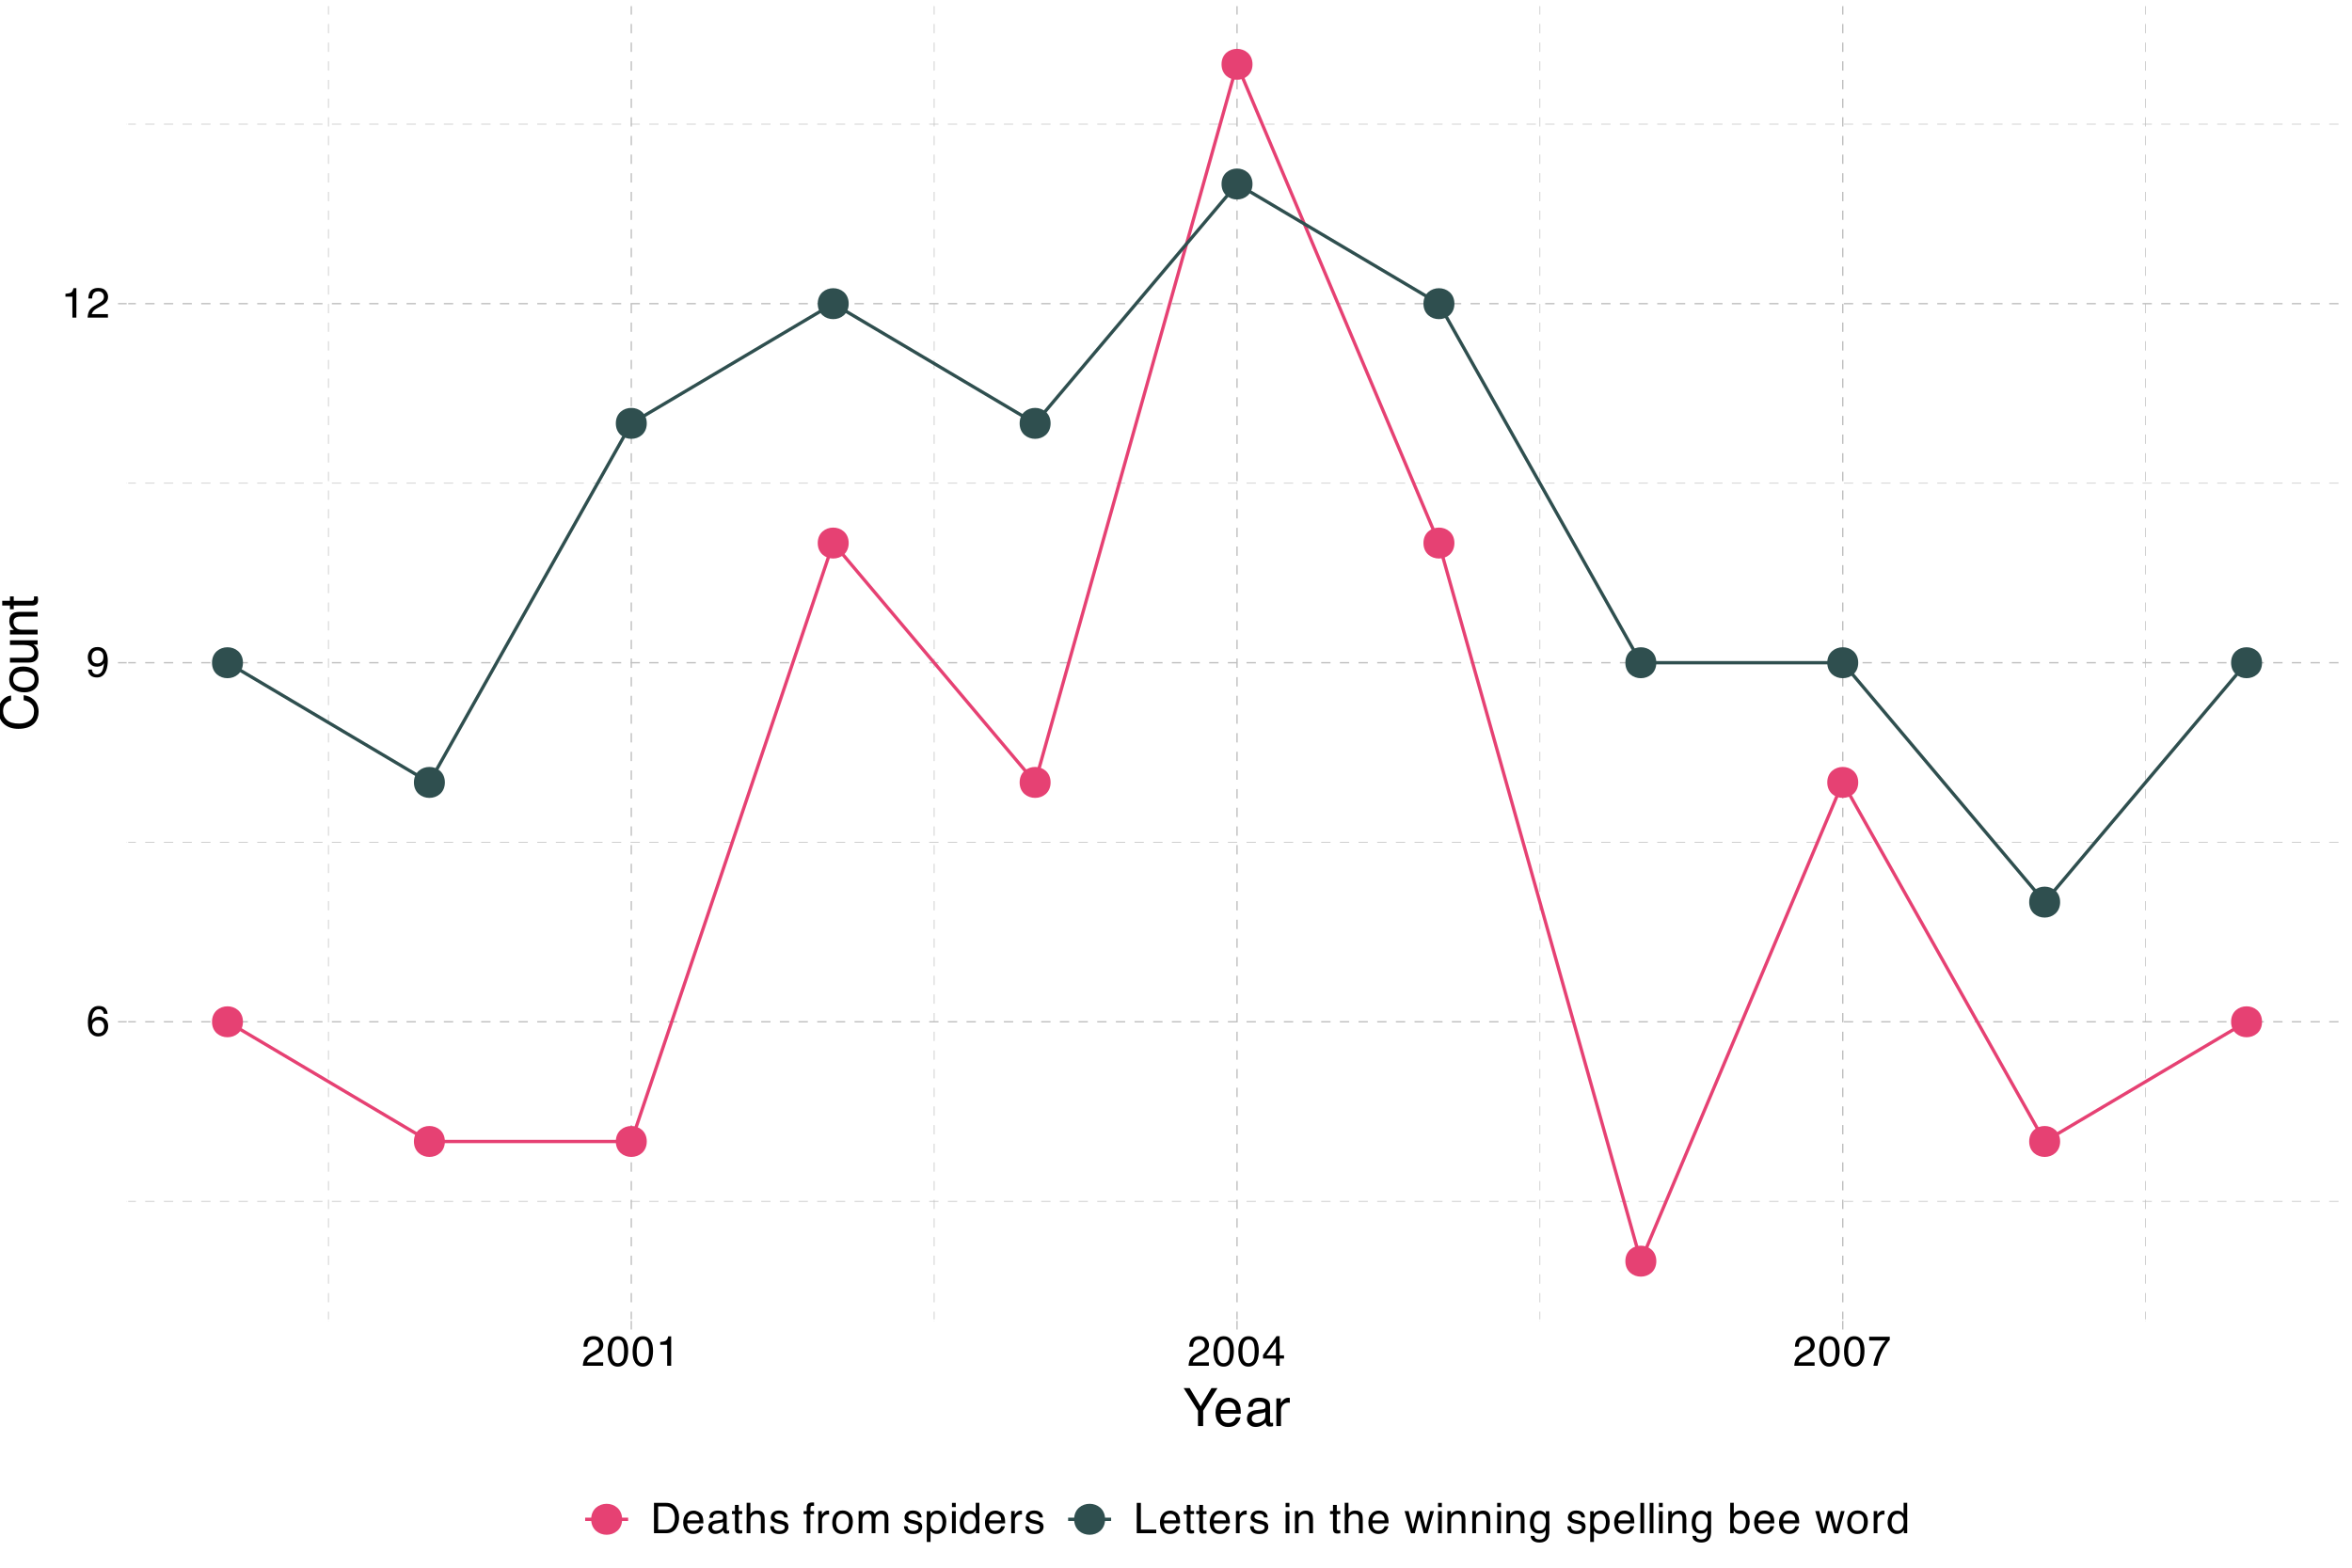 <?xml version="1.0" encoding="UTF-8"?>
<svg xmlns="http://www.w3.org/2000/svg" xmlns:xlink="http://www.w3.org/1999/xlink" width="756" height="504" viewBox="0 0 756 504">
<defs>
<g>
<g id="glyph-0-0">
<path d="M 0.438 0 L 0.438 -9.75 L 8.172 -9.75 L 8.172 0 Z M 6.953 -1.219 L 6.953 -8.531 L 1.656 -8.531 L 1.656 -1.219 Z M 6.953 -1.219 "/>
</g>
<g id="glyph-0-1">
<path d="M 3.969 -9.547 C 5.031 -9.547 5.77 -9.27 6.188 -8.719 C 6.613 -8.164 6.828 -7.598 6.828 -7.016 L 5.641 -7.016 C 5.566 -7.391 5.453 -7.688 5.297 -7.906 C 5.016 -8.301 4.582 -8.5 4 -8.5 C 3.332 -8.5 2.801 -8.188 2.406 -7.562 C 2.008 -6.945 1.789 -6.066 1.75 -4.922 C 2.02 -5.316 2.363 -5.617 2.781 -5.828 C 3.164 -6.004 3.594 -6.094 4.062 -6.094 C 4.852 -6.094 5.547 -5.836 6.141 -5.328 C 6.734 -4.816 7.031 -4.055 7.031 -3.047 C 7.031 -2.18 6.75 -1.414 6.188 -0.75 C 5.625 -0.082 4.82 0.25 3.781 0.25 C 2.895 0.25 2.129 -0.086 1.484 -0.766 C 0.836 -1.441 0.516 -2.578 0.516 -4.172 C 0.516 -5.359 0.656 -6.363 0.938 -7.188 C 1.488 -8.758 2.5 -9.547 3.969 -9.547 Z M 3.891 -0.812 C 4.516 -0.812 4.984 -1.02 5.297 -1.438 C 5.609 -1.863 5.766 -2.367 5.766 -2.953 C 5.766 -3.43 5.625 -3.891 5.344 -4.328 C 5.07 -4.773 4.566 -5 3.828 -5 C 3.316 -5 2.863 -4.828 2.469 -4.484 C 2.082 -4.141 1.891 -3.629 1.891 -2.953 C 1.891 -2.348 2.066 -1.836 2.422 -1.422 C 2.773 -1.016 3.266 -0.812 3.891 -0.812 Z M 3.891 -0.812 "/>
</g>
<g id="glyph-0-2">
<path d="M 1.812 -2.297 C 1.844 -1.641 2.094 -1.18 2.562 -0.922 C 2.812 -0.797 3.086 -0.734 3.391 -0.734 C 3.961 -0.734 4.445 -0.969 4.844 -1.438 C 5.25 -1.914 5.535 -2.883 5.703 -4.344 C 5.441 -3.914 5.113 -3.617 4.719 -3.453 C 4.332 -3.285 3.91 -3.203 3.453 -3.203 C 2.535 -3.203 1.812 -3.484 1.281 -4.047 C 0.75 -4.617 0.484 -5.359 0.484 -6.266 C 0.484 -7.117 0.742 -7.875 1.266 -8.531 C 1.797 -9.188 2.578 -9.516 3.609 -9.516 C 4.992 -9.516 5.945 -8.891 6.469 -7.641 C 6.758 -6.961 6.906 -6.109 6.906 -5.078 C 6.906 -3.91 6.734 -2.879 6.391 -1.984 C 5.805 -0.484 4.82 0.266 3.438 0.266 C 2.508 0.266 1.801 0.023 1.312 -0.453 C 0.832 -0.941 0.594 -1.555 0.594 -2.297 Z M 3.625 -4.25 C 4.094 -4.25 4.52 -4.406 4.906 -4.719 C 5.301 -5.031 5.5 -5.578 5.5 -6.359 C 5.5 -7.055 5.32 -7.578 4.969 -7.922 C 4.625 -8.266 4.176 -8.438 3.625 -8.438 C 3.039 -8.438 2.578 -8.238 2.234 -7.844 C 1.891 -7.445 1.719 -6.922 1.719 -6.266 C 1.719 -5.648 1.867 -5.16 2.172 -4.797 C 2.473 -4.43 2.957 -4.25 3.625 -4.25 Z M 3.625 -4.25 "/>
</g>
<g id="glyph-0-3">
<path d="M 1.297 -6.734 L 1.297 -7.641 C 2.16 -7.723 2.766 -7.863 3.109 -8.062 C 3.453 -8.258 3.707 -8.727 3.875 -9.469 L 4.812 -9.469 L 4.812 0 L 3.531 0 L 3.531 -6.734 Z M 1.297 -6.734 "/>
</g>
<g id="glyph-0-4">
<path d="M 0.422 0 C 0.461 -0.82 0.629 -1.535 0.922 -2.141 C 1.223 -2.742 1.801 -3.297 2.656 -3.797 L 3.922 -4.531 C 4.492 -4.863 4.895 -5.145 5.125 -5.375 C 5.488 -5.738 5.672 -6.16 5.672 -6.641 C 5.672 -7.191 5.504 -7.629 5.172 -7.953 C 4.836 -8.273 4.395 -8.438 3.844 -8.438 C 3.031 -8.438 2.469 -8.129 2.156 -7.516 C 1.977 -7.18 1.883 -6.723 1.875 -6.141 L 0.656 -6.141 C 0.664 -6.961 0.816 -7.633 1.109 -8.156 C 1.629 -9.07 2.547 -9.531 3.859 -9.531 C 4.941 -9.531 5.734 -9.234 6.234 -8.641 C 6.742 -8.055 7 -7.406 7 -6.688 C 7 -5.926 6.727 -5.273 6.188 -4.734 C 5.883 -4.422 5.332 -4.039 4.531 -3.594 L 3.625 -3.094 C 3.188 -2.852 2.844 -2.625 2.594 -2.406 C 2.156 -2.02 1.879 -1.594 1.766 -1.125 L 6.953 -1.125 L 6.953 0 Z M 0.422 0 "/>
</g>
<g id="glyph-0-5">
<path d="M 3.672 -9.5 C 4.898 -9.5 5.789 -8.992 6.344 -7.984 C 6.77 -7.203 6.984 -6.129 6.984 -4.766 C 6.984 -3.473 6.789 -2.406 6.406 -1.562 C 5.844 -0.344 4.93 0.266 3.672 0.266 C 2.523 0.266 1.676 -0.234 1.125 -1.234 C 0.656 -2.055 0.422 -3.164 0.422 -4.562 C 0.422 -5.633 0.562 -6.562 0.844 -7.344 C 1.363 -8.781 2.305 -9.5 3.672 -9.5 Z M 3.656 -0.828 C 4.281 -0.828 4.773 -1.098 5.141 -1.641 C 5.504 -2.191 5.688 -3.219 5.688 -4.719 C 5.688 -5.801 5.555 -6.691 5.297 -7.391 C 5.035 -8.086 4.52 -8.438 3.75 -8.438 C 3.039 -8.438 2.523 -8.102 2.203 -7.438 C 1.879 -6.77 1.719 -5.797 1.719 -4.516 C 1.719 -3.547 1.82 -2.766 2.031 -2.172 C 2.352 -1.273 2.895 -0.828 3.656 -0.828 Z M 3.656 -0.828 "/>
</g>
<g id="glyph-0-6">
<path d="M 4.5 -3.359 L 4.5 -7.672 L 1.453 -3.359 Z M 4.516 0 L 4.516 -2.328 L 0.344 -2.328 L 0.344 -3.484 L 4.703 -9.531 L 5.703 -9.531 L 5.703 -3.359 L 7.109 -3.359 L 7.109 -2.328 L 5.703 -2.328 L 5.703 0 Z M 4.516 0 "/>
</g>
<g id="glyph-0-7">
<path d="M 7.109 -9.344 L 7.109 -8.297 C 6.805 -8.004 6.398 -7.488 5.891 -6.75 C 5.379 -6.02 4.93 -5.227 4.547 -4.375 C 4.16 -3.551 3.867 -2.801 3.672 -2.125 C 3.547 -1.676 3.379 -0.969 3.172 0 L 1.859 0 C 2.148 -1.812 2.812 -3.617 3.844 -5.422 C 4.445 -6.473 5.082 -7.379 5.75 -8.141 L 0.5 -8.141 L 0.5 -9.344 Z M 7.109 -9.344 "/>
</g>
<g id="glyph-0-8">
<path d="M 4.781 -1.125 C 5.227 -1.125 5.594 -1.172 5.875 -1.266 C 6.395 -1.441 6.816 -1.773 7.141 -2.266 C 7.398 -2.66 7.586 -3.164 7.703 -3.781 C 7.773 -4.145 7.812 -4.484 7.812 -4.797 C 7.812 -6.004 7.566 -6.941 7.078 -7.609 C 6.598 -8.273 5.828 -8.609 4.766 -8.609 L 2.422 -8.609 L 2.422 -1.125 Z M 1.094 -9.75 L 5.047 -9.75 C 6.391 -9.75 7.43 -9.273 8.172 -8.328 C 8.828 -7.461 9.156 -6.363 9.156 -5.031 C 9.156 -3.988 8.957 -3.051 8.562 -2.219 C 7.883 -0.738 6.707 0 5.031 0 L 1.094 0 Z M 1.094 -9.75 "/>
</g>
<g id="glyph-0-9">
<path d="M 3.844 -7.266 C 4.344 -7.266 4.828 -7.145 5.297 -6.906 C 5.773 -6.676 6.141 -6.375 6.391 -6 C 6.629 -5.633 6.785 -5.211 6.859 -4.734 C 6.93 -4.41 6.969 -3.891 6.969 -3.172 L 1.766 -3.172 C 1.785 -2.453 1.953 -1.875 2.266 -1.438 C 2.586 -1 3.082 -0.781 3.75 -0.781 C 4.375 -0.781 4.875 -0.988 5.25 -1.406 C 5.457 -1.645 5.602 -1.922 5.688 -2.234 L 6.875 -2.234 C 6.844 -1.973 6.738 -1.68 6.562 -1.359 C 6.383 -1.035 6.188 -0.773 5.969 -0.578 C 5.602 -0.223 5.156 0.016 4.625 0.141 C 4.332 0.211 4.008 0.25 3.656 0.25 C 2.77 0.25 2.02 -0.066 1.406 -0.703 C 0.789 -1.348 0.484 -2.254 0.484 -3.422 C 0.484 -4.555 0.789 -5.477 1.406 -6.188 C 2.031 -6.906 2.844 -7.266 3.844 -7.266 Z M 5.734 -4.125 C 5.691 -4.645 5.582 -5.055 5.406 -5.359 C 5.07 -5.93 4.523 -6.219 3.766 -6.219 C 3.211 -6.219 2.75 -6.02 2.375 -5.625 C 2.008 -5.227 1.816 -4.727 1.797 -4.125 Z M 3.719 -7.281 Z M 3.719 -7.281 "/>
</g>
<g id="glyph-0-10">
<path d="M 1.797 -1.891 C 1.797 -1.547 1.922 -1.273 2.172 -1.078 C 2.422 -0.879 2.719 -0.781 3.062 -0.781 C 3.488 -0.781 3.895 -0.875 4.281 -1.062 C 4.945 -1.383 5.281 -1.914 5.281 -2.656 L 5.281 -3.625 C 5.133 -3.531 4.945 -3.453 4.719 -3.391 C 4.488 -3.328 4.266 -3.281 4.047 -3.25 L 3.312 -3.156 C 2.883 -3.102 2.562 -3.016 2.344 -2.891 C 1.977 -2.68 1.797 -2.348 1.797 -1.891 Z M 4.688 -4.312 C 4.957 -4.344 5.141 -4.457 5.234 -4.656 C 5.285 -4.758 5.312 -4.91 5.312 -5.109 C 5.312 -5.516 5.164 -5.805 4.875 -5.984 C 4.594 -6.172 4.18 -6.266 3.641 -6.266 C 3.016 -6.266 2.57 -6.098 2.312 -5.766 C 2.164 -5.578 2.07 -5.301 2.031 -4.938 L 0.906 -4.938 C 0.926 -5.812 1.207 -6.422 1.75 -6.766 C 2.301 -7.109 2.938 -7.281 3.656 -7.281 C 4.5 -7.281 5.18 -7.117 5.703 -6.797 C 6.223 -6.484 6.484 -5.988 6.484 -5.312 L 6.484 -1.219 C 6.484 -1.094 6.504 -0.992 6.547 -0.922 C 6.598 -0.848 6.707 -0.812 6.875 -0.812 C 6.926 -0.812 6.984 -0.812 7.047 -0.812 C 7.117 -0.82 7.191 -0.832 7.266 -0.844 L 7.266 0.031 C 7.078 0.082 6.938 0.113 6.844 0.125 C 6.75 0.145 6.613 0.156 6.438 0.156 C 6.031 0.156 5.734 0.008 5.547 -0.281 C 5.453 -0.438 5.383 -0.656 5.344 -0.938 C 5.102 -0.625 4.754 -0.348 4.297 -0.109 C 3.836 0.117 3.332 0.234 2.781 0.234 C 2.125 0.234 1.586 0.035 1.172 -0.359 C 0.754 -0.766 0.547 -1.266 0.547 -1.859 C 0.547 -2.523 0.75 -3.035 1.156 -3.391 C 1.57 -3.754 2.113 -3.977 2.781 -4.062 Z M 3.703 -7.281 Z M 3.703 -7.281 "/>
</g>
<g id="glyph-0-11">
<path d="M 1.109 -9.094 L 2.328 -9.094 L 2.328 -7.109 L 3.453 -7.109 L 3.453 -6.141 L 2.328 -6.141 L 2.328 -1.5 C 2.328 -1.25 2.41 -1.082 2.578 -1 C 2.672 -0.945 2.828 -0.922 3.047 -0.922 C 3.098 -0.922 3.156 -0.922 3.219 -0.922 C 3.289 -0.922 3.367 -0.926 3.453 -0.938 L 3.453 0 C 3.316 0.039 3.176 0.066 3.031 0.078 C 2.883 0.098 2.723 0.109 2.547 0.109 C 1.992 0.109 1.613 -0.031 1.406 -0.312 C 1.207 -0.602 1.109 -0.973 1.109 -1.422 L 1.109 -6.141 L 0.156 -6.141 L 0.156 -7.109 L 1.109 -7.109 Z M 1.109 -9.094 "/>
</g>
<g id="glyph-0-12">
<path d="M 0.875 -9.781 L 2.078 -9.781 L 2.078 -6.141 C 2.359 -6.504 2.609 -6.758 2.828 -6.906 C 3.211 -7.156 3.695 -7.281 4.281 -7.281 C 5.312 -7.281 6.008 -6.922 6.375 -6.203 C 6.57 -5.805 6.672 -5.258 6.672 -4.562 L 6.672 0 L 5.438 0 L 5.438 -4.484 C 5.438 -5.004 5.375 -5.383 5.25 -5.625 C 5.031 -6.02 4.617 -6.219 4.016 -6.219 C 3.523 -6.219 3.078 -6.047 2.672 -5.703 C 2.273 -5.359 2.078 -4.711 2.078 -3.766 L 2.078 0 L 0.875 0 Z M 0.875 -9.781 "/>
</g>
<g id="glyph-0-13">
<path d="M 1.594 -2.234 C 1.625 -1.836 1.723 -1.531 1.891 -1.312 C 2.191 -0.926 2.711 -0.734 3.453 -0.734 C 3.891 -0.734 4.273 -0.828 4.609 -1.016 C 4.953 -1.211 5.125 -1.516 5.125 -1.922 C 5.125 -2.223 4.988 -2.453 4.719 -2.609 C 4.539 -2.711 4.203 -2.828 3.703 -2.953 L 2.75 -3.188 C 2.145 -3.344 1.695 -3.516 1.406 -3.703 C 0.895 -4.023 0.641 -4.469 0.641 -5.031 C 0.641 -5.707 0.879 -6.254 1.359 -6.672 C 1.848 -7.086 2.5 -7.297 3.312 -7.297 C 4.383 -7.297 5.16 -6.984 5.641 -6.359 C 5.93 -5.953 6.07 -5.52 6.062 -5.062 L 4.938 -5.062 C 4.914 -5.332 4.82 -5.578 4.656 -5.797 C 4.375 -6.109 3.895 -6.266 3.219 -6.266 C 2.77 -6.266 2.43 -6.176 2.203 -6 C 1.973 -5.832 1.859 -5.609 1.859 -5.328 C 1.859 -5.016 2.008 -4.77 2.312 -4.594 C 2.488 -4.477 2.75 -4.379 3.094 -4.297 L 3.891 -4.109 C 4.742 -3.898 5.316 -3.695 5.609 -3.5 C 6.078 -3.195 6.312 -2.719 6.312 -2.062 C 6.312 -1.426 6.066 -0.879 5.578 -0.422 C 5.098 0.035 4.367 0.266 3.391 0.266 C 2.336 0.266 1.586 0.023 1.141 -0.453 C 0.703 -0.93 0.469 -1.523 0.438 -2.234 Z M 3.359 -7.281 Z M 3.359 -7.281 "/>
</g>
<g id="glyph-0-14">
</g>
<g id="glyph-0-15">
<path d="M 1.172 -8.188 C 1.191 -8.688 1.281 -9.051 1.438 -9.281 C 1.719 -9.688 2.254 -9.891 3.047 -9.891 C 3.117 -9.891 3.195 -9.883 3.281 -9.875 C 3.363 -9.875 3.453 -9.867 3.547 -9.859 L 3.547 -8.781 C 3.422 -8.781 3.332 -8.781 3.281 -8.781 C 3.227 -8.789 3.176 -8.797 3.125 -8.797 C 2.758 -8.797 2.539 -8.703 2.469 -8.516 C 2.406 -8.328 2.375 -7.848 2.375 -7.078 L 3.547 -7.078 L 3.547 -6.141 L 2.359 -6.141 L 2.359 0 L 1.172 0 L 1.172 -6.141 L 0.188 -6.141 L 0.188 -7.078 L 1.172 -7.078 Z M 1.172 -8.188 "/>
</g>
<g id="glyph-0-16">
<path d="M 0.906 -7.109 L 2.047 -7.109 L 2.047 -5.875 C 2.141 -6.113 2.363 -6.406 2.719 -6.75 C 3.082 -7.094 3.504 -7.266 3.984 -7.266 C 4.004 -7.266 4.039 -7.258 4.094 -7.25 C 4.145 -7.25 4.238 -7.242 4.375 -7.234 L 4.375 -5.969 C 4.301 -5.988 4.234 -6 4.172 -6 C 4.109 -6 4.039 -6 3.969 -6 C 3.375 -6 2.914 -5.805 2.594 -5.422 C 2.27 -5.035 2.109 -4.594 2.109 -4.094 L 2.109 0 L 0.906 0 Z M 0.906 -7.109 "/>
</g>
<g id="glyph-0-17">
<path d="M 3.703 -0.766 C 4.492 -0.766 5.035 -1.062 5.328 -1.656 C 5.617 -2.258 5.766 -2.93 5.766 -3.672 C 5.766 -4.336 5.66 -4.879 5.453 -5.297 C 5.109 -5.941 4.523 -6.266 3.703 -6.266 C 2.973 -6.266 2.441 -5.984 2.109 -5.422 C 1.785 -4.867 1.625 -4.203 1.625 -3.422 C 1.625 -2.66 1.785 -2.023 2.109 -1.516 C 2.441 -1.016 2.973 -0.766 3.703 -0.766 Z M 3.75 -7.312 C 4.664 -7.312 5.438 -7.004 6.062 -6.391 C 6.695 -5.785 7.016 -4.891 7.016 -3.703 C 7.016 -2.555 6.734 -1.609 6.172 -0.859 C 5.617 -0.109 4.754 0.266 3.578 0.266 C 2.609 0.266 1.832 -0.062 1.25 -0.719 C 0.676 -1.383 0.391 -2.281 0.391 -3.406 C 0.391 -4.594 0.691 -5.539 1.297 -6.25 C 1.898 -6.957 2.719 -7.312 3.75 -7.312 Z M 3.703 -7.281 Z M 3.703 -7.281 "/>
</g>
<g id="glyph-0-18">
<path d="M 0.875 -7.109 L 2.062 -7.109 L 2.062 -6.094 C 2.344 -6.445 2.598 -6.703 2.828 -6.859 C 3.223 -7.129 3.672 -7.266 4.172 -7.266 C 4.734 -7.266 5.188 -7.125 5.531 -6.844 C 5.727 -6.688 5.906 -6.453 6.062 -6.141 C 6.332 -6.523 6.645 -6.805 7 -6.984 C 7.363 -7.172 7.766 -7.266 8.203 -7.266 C 9.16 -7.266 9.812 -6.922 10.156 -6.234 C 10.344 -5.859 10.438 -5.359 10.438 -4.734 L 10.438 0 L 9.203 0 L 9.203 -4.938 C 9.203 -5.414 9.082 -5.738 8.844 -5.906 C 8.602 -6.082 8.316 -6.172 7.984 -6.172 C 7.516 -6.172 7.109 -6.016 6.766 -5.703 C 6.43 -5.391 6.266 -4.867 6.266 -4.141 L 6.266 0 L 5.047 0 L 5.047 -4.641 C 5.047 -5.117 4.988 -5.469 4.875 -5.688 C 4.688 -6.02 4.348 -6.188 3.859 -6.188 C 3.398 -6.188 2.988 -6.008 2.625 -5.656 C 2.258 -5.312 2.078 -4.68 2.078 -3.766 L 2.078 0 L 0.875 0 Z M 0.875 -7.109 "/>
</g>
<g id="glyph-0-19">
<path d="M 3.875 -0.797 C 4.438 -0.797 4.898 -1.031 5.266 -1.5 C 5.641 -1.969 5.828 -2.664 5.828 -3.594 C 5.828 -4.164 5.742 -4.656 5.578 -5.062 C 5.266 -5.844 4.695 -6.234 3.875 -6.234 C 3.051 -6.234 2.484 -5.816 2.172 -4.984 C 2.016 -4.547 1.938 -3.988 1.938 -3.312 C 1.938 -2.758 2.016 -2.289 2.172 -1.906 C 2.484 -1.164 3.051 -0.797 3.875 -0.797 Z M 0.781 -7.078 L 1.938 -7.078 L 1.938 -6.141 C 2.176 -6.461 2.441 -6.711 2.734 -6.891 C 3.129 -7.148 3.602 -7.281 4.156 -7.281 C 4.957 -7.281 5.641 -6.969 6.203 -6.344 C 6.766 -5.727 7.047 -4.848 7.047 -3.703 C 7.047 -2.16 6.641 -1.055 5.828 -0.391 C 5.316 0.023 4.719 0.234 4.031 0.234 C 3.5 0.234 3.051 0.117 2.688 -0.109 C 2.477 -0.242 2.242 -0.473 1.984 -0.797 L 1.984 2.828 L 0.781 2.828 Z M 0.781 -7.078 "/>
</g>
<g id="glyph-0-20">
<path d="M 0.875 -7.078 L 2.094 -7.078 L 2.094 0 L 0.875 0 Z M 0.875 -9.75 L 2.094 -9.75 L 2.094 -8.391 L 0.875 -8.391 Z M 0.875 -9.75 "/>
</g>
<g id="glyph-0-21">
<path d="M 1.641 -3.469 C 1.641 -2.707 1.801 -2.07 2.125 -1.562 C 2.445 -1.051 2.961 -0.797 3.672 -0.797 C 4.223 -0.797 4.676 -1.031 5.031 -1.5 C 5.383 -1.977 5.562 -2.66 5.562 -3.547 C 5.562 -4.453 5.379 -5.117 5.016 -5.547 C 4.648 -5.973 4.195 -6.188 3.656 -6.188 C 3.051 -6.188 2.562 -5.957 2.188 -5.5 C 1.82 -5.039 1.641 -4.363 1.641 -3.469 Z M 3.438 -7.234 C 3.977 -7.234 4.43 -7.117 4.797 -6.891 C 5.016 -6.754 5.254 -6.52 5.516 -6.188 L 5.516 -9.781 L 6.672 -9.781 L 6.672 0 L 5.594 0 L 5.594 -0.984 C 5.312 -0.547 4.977 -0.227 4.594 -0.031 C 4.219 0.156 3.785 0.25 3.297 0.25 C 2.504 0.25 1.816 -0.082 1.234 -0.75 C 0.66 -1.414 0.375 -2.301 0.375 -3.406 C 0.375 -4.438 0.633 -5.332 1.156 -6.094 C 1.688 -6.852 2.445 -7.234 3.438 -7.234 Z M 3.438 -7.234 "/>
</g>
<g id="glyph-0-22">
<path d="M 1.031 -9.75 L 2.359 -9.75 L 2.359 -1.156 L 7.297 -1.156 L 7.297 0 L 1.031 0 Z M 1.031 -9.75 "/>
</g>
<g id="glyph-0-23">
<path d="M 0.875 -7.109 L 2.016 -7.109 L 2.016 -6.094 C 2.348 -6.508 2.703 -6.805 3.078 -6.984 C 3.453 -7.172 3.867 -7.266 4.328 -7.266 C 5.336 -7.266 6.02 -6.914 6.375 -6.219 C 6.57 -5.832 6.672 -5.281 6.672 -4.562 L 6.672 0 L 5.453 0 L 5.453 -4.484 C 5.453 -4.91 5.391 -5.258 5.266 -5.531 C 5.047 -5.969 4.66 -6.188 4.109 -6.188 C 3.828 -6.188 3.594 -6.16 3.406 -6.109 C 3.082 -6.004 2.797 -5.805 2.547 -5.516 C 2.348 -5.285 2.219 -5.047 2.156 -4.797 C 2.102 -4.547 2.078 -4.188 2.078 -3.719 L 2.078 0 L 0.875 0 Z M 3.688 -7.281 Z M 3.688 -7.281 "/>
</g>
<g id="glyph-0-24">
<path d="M 1.422 -7.109 L 2.797 -1.5 L 4.188 -7.109 L 5.516 -7.109 L 6.922 -1.547 L 8.375 -7.109 L 9.562 -7.109 L 7.5 0 L 6.266 0 L 4.812 -5.5 L 3.406 0 L 2.172 0 L 0.125 -7.109 Z M 1.422 -7.109 "/>
</g>
<g id="glyph-0-25">
<path d="M 3.391 -7.234 C 3.941 -7.234 4.426 -7.098 4.844 -6.828 C 5.07 -6.672 5.301 -6.441 5.531 -6.141 L 5.531 -7.047 L 6.641 -7.047 L 6.641 -0.578 C 6.641 0.328 6.504 1.039 6.234 1.562 C 5.742 2.52 4.812 3 3.438 3 C 2.664 3 2.02 2.828 1.5 2.484 C 0.977 2.148 0.688 1.613 0.625 0.875 L 1.844 0.875 C 1.895 1.195 2.008 1.445 2.188 1.625 C 2.457 1.883 2.879 2.016 3.453 2.016 C 4.367 2.016 4.969 1.691 5.25 1.047 C 5.426 0.672 5.504 -0.004 5.484 -0.984 C 5.242 -0.617 4.957 -0.348 4.625 -0.172 C 4.289 0.004 3.848 0.094 3.297 0.094 C 2.523 0.094 1.848 -0.176 1.266 -0.719 C 0.691 -1.27 0.406 -2.176 0.406 -3.438 C 0.406 -4.633 0.695 -5.566 1.281 -6.234 C 1.863 -6.898 2.566 -7.234 3.391 -7.234 Z M 5.531 -3.578 C 5.531 -4.461 5.348 -5.113 4.984 -5.531 C 4.629 -5.957 4.172 -6.172 3.609 -6.172 C 2.766 -6.172 2.188 -5.781 1.875 -5 C 1.719 -4.582 1.641 -4.031 1.641 -3.344 C 1.641 -2.539 1.801 -1.93 2.125 -1.516 C 2.445 -1.098 2.883 -0.891 3.438 -0.891 C 4.289 -0.891 4.895 -1.273 5.25 -2.047 C 5.438 -2.484 5.531 -2.992 5.531 -3.578 Z M 3.531 -7.281 Z M 3.531 -7.281 "/>
</g>
<g id="glyph-0-26">
<path d="M 0.906 -9.75 L 2.109 -9.75 L 2.109 0 L 0.906 0 Z M 0.906 -9.75 "/>
</g>
<g id="glyph-0-27">
<path d="M 0.781 -9.781 L 1.938 -9.781 L 1.938 -6.25 C 2.207 -6.582 2.52 -6.836 2.875 -7.016 C 3.238 -7.203 3.633 -7.297 4.062 -7.297 C 4.945 -7.297 5.664 -6.988 6.219 -6.375 C 6.77 -5.77 7.047 -4.875 7.047 -3.688 C 7.047 -2.562 6.77 -1.629 6.219 -0.891 C 5.676 -0.148 4.926 0.219 3.969 0.219 C 3.426 0.219 2.969 0.086 2.594 -0.172 C 2.375 -0.316 2.141 -0.562 1.891 -0.906 L 1.891 0 L 0.781 0 Z M 3.891 -0.828 C 4.535 -0.828 5.02 -1.082 5.344 -1.594 C 5.664 -2.113 5.828 -2.789 5.828 -3.625 C 5.828 -4.375 5.664 -4.992 5.344 -5.484 C 5.02 -5.973 4.547 -6.219 3.922 -6.219 C 3.379 -6.219 2.898 -6.016 2.484 -5.609 C 2.078 -5.211 1.875 -4.551 1.875 -3.625 C 1.875 -2.957 1.957 -2.414 2.125 -2 C 2.445 -1.219 3.035 -0.828 3.891 -0.828 Z M 3.891 -0.828 "/>
</g>
<g id="glyph-1-0">
<path d="M 0.547 0 L 0.547 -12.188 L 10.234 -12.188 L 10.234 0 Z M 8.703 -1.531 L 8.703 -10.672 L 2.078 -10.672 L 2.078 -1.531 Z M 8.703 -1.531 "/>
</g>
<g id="glyph-1-1">
<path d="M 0.344 -12.188 L 2.281 -12.188 L 5.781 -6.328 L 9.281 -12.188 L 11.219 -12.188 L 6.609 -4.922 L 6.609 0 L 4.953 0 L 4.953 -4.922 Z M 5.797 -12.188 Z M 5.797 -12.188 "/>
</g>
<g id="glyph-1-2">
<path d="M 4.797 -9.094 C 5.43 -9.094 6.039 -8.941 6.625 -8.641 C 7.219 -8.348 7.672 -7.969 7.984 -7.5 C 8.285 -7.051 8.484 -6.523 8.578 -5.922 C 8.672 -5.516 8.719 -4.863 8.719 -3.969 L 2.203 -3.969 C 2.223 -3.062 2.43 -2.336 2.828 -1.797 C 3.234 -1.254 3.852 -0.984 4.688 -0.984 C 5.469 -0.984 6.094 -1.238 6.562 -1.75 C 6.82 -2.051 7.008 -2.398 7.125 -2.797 L 8.594 -2.797 C 8.551 -2.461 8.422 -2.094 8.203 -1.688 C 7.984 -1.289 7.738 -0.969 7.469 -0.719 C 7.02 -0.27 6.457 0.031 5.781 0.188 C 5.426 0.27 5.02 0.312 4.562 0.312 C 3.457 0.312 2.52 -0.086 1.75 -0.891 C 0.977 -1.691 0.594 -2.82 0.594 -4.281 C 0.594 -5.707 0.977 -6.863 1.75 -7.75 C 2.531 -8.645 3.547 -9.094 4.797 -9.094 Z M 7.188 -5.156 C 7.125 -5.801 6.977 -6.316 6.75 -6.703 C 6.344 -7.422 5.66 -7.781 4.703 -7.781 C 4.016 -7.781 3.438 -7.531 2.969 -7.031 C 2.508 -6.539 2.266 -5.914 2.234 -5.156 Z M 4.656 -9.109 Z M 4.656 -9.109 "/>
</g>
<g id="glyph-1-3">
<path d="M 2.234 -2.359 C 2.234 -1.93 2.391 -1.594 2.703 -1.344 C 3.023 -1.094 3.398 -0.969 3.828 -0.969 C 4.359 -0.969 4.867 -1.094 5.359 -1.344 C 6.191 -1.738 6.609 -2.398 6.609 -3.328 L 6.609 -4.531 C 6.422 -4.406 6.18 -4.305 5.891 -4.234 C 5.609 -4.16 5.332 -4.102 5.062 -4.062 L 4.156 -3.953 C 3.613 -3.879 3.207 -3.766 2.938 -3.609 C 2.469 -3.348 2.234 -2.93 2.234 -2.359 Z M 5.859 -5.391 C 6.203 -5.43 6.43 -5.57 6.547 -5.812 C 6.617 -5.945 6.656 -6.141 6.656 -6.391 C 6.656 -6.898 6.473 -7.27 6.109 -7.5 C 5.742 -7.727 5.223 -7.844 4.547 -7.844 C 3.766 -7.844 3.211 -7.633 2.891 -7.219 C 2.703 -6.977 2.582 -6.629 2.531 -6.172 L 1.141 -6.172 C 1.16 -7.266 1.516 -8.023 2.203 -8.453 C 2.891 -8.891 3.68 -9.109 4.578 -9.109 C 5.629 -9.109 6.477 -8.91 7.125 -8.516 C 7.781 -8.109 8.109 -7.488 8.109 -6.656 L 8.109 -1.531 C 8.109 -1.375 8.141 -1.25 8.203 -1.156 C 8.266 -1.062 8.395 -1.016 8.594 -1.016 C 8.664 -1.016 8.742 -1.016 8.828 -1.016 C 8.91 -1.023 9 -1.039 9.094 -1.062 L 9.094 0.047 C 8.852 0.109 8.672 0.145 8.547 0.156 C 8.43 0.176 8.27 0.188 8.062 0.188 C 7.539 0.188 7.164 0.004 6.938 -0.359 C 6.812 -0.547 6.727 -0.816 6.688 -1.172 C 6.375 -0.773 5.93 -0.43 5.359 -0.141 C 4.797 0.148 4.172 0.297 3.484 0.297 C 2.66 0.297 1.988 0.047 1.469 -0.453 C 0.945 -0.953 0.688 -1.578 0.688 -2.328 C 0.688 -3.148 0.941 -3.789 1.453 -4.25 C 1.961 -4.707 2.641 -4.988 3.484 -5.094 Z M 4.625 -9.109 Z M 4.625 -9.109 "/>
</g>
<g id="glyph-1-4">
<path d="M 1.141 -8.891 L 2.562 -8.891 L 2.562 -7.359 C 2.676 -7.648 2.957 -8.008 3.406 -8.438 C 3.863 -8.875 4.391 -9.094 4.984 -9.094 C 5.004 -9.094 5.047 -9.086 5.109 -9.078 C 5.18 -9.078 5.301 -9.066 5.469 -9.047 L 5.469 -7.469 C 5.375 -7.488 5.289 -7.5 5.219 -7.5 C 5.145 -7.508 5.062 -7.516 4.969 -7.516 C 4.219 -7.516 3.641 -7.27 3.234 -6.781 C 2.828 -6.301 2.625 -5.742 2.625 -5.109 L 2.625 0 L 1.141 0 Z M 1.141 -8.891 "/>
</g>
<g id="glyph-2-0">
<path d="M 0 -0.547 L -12.188 -0.547 L -12.188 -10.234 L 0 -10.234 Z M -1.531 -8.703 L -10.672 -8.703 L -10.672 -2.078 L -1.531 -2.078 Z M -1.531 -8.703 "/>
</g>
<g id="glyph-2-1">
<path d="M -12.531 -6.438 C -12.531 -7.977 -12.117 -9.176 -11.297 -10.031 C -10.484 -10.883 -9.562 -11.359 -8.531 -11.453 L -8.531 -9.844 C -9.32 -9.656 -9.945 -9.285 -10.406 -8.734 C -10.863 -8.191 -11.094 -7.43 -11.094 -6.453 C -11.094 -5.254 -10.672 -4.285 -9.828 -3.547 C -8.984 -2.805 -7.688 -2.438 -5.938 -2.438 C -4.508 -2.438 -3.352 -2.77 -2.469 -3.438 C -1.582 -4.102 -1.141 -5.098 -1.141 -6.422 C -1.141 -7.641 -1.609 -8.566 -2.547 -9.203 C -3.035 -9.535 -3.68 -9.785 -4.484 -9.953 L -4.484 -11.562 C -3.203 -11.414 -2.125 -10.941 -1.25 -10.141 C -0.207 -9.172 0.312 -7.863 0.312 -6.219 C 0.312 -4.801 -0.113 -3.609 -0.969 -2.641 C -2.102 -1.379 -3.852 -0.75 -6.219 -0.75 C -8.02 -0.75 -9.5 -1.223 -10.656 -2.172 C -11.906 -3.203 -12.531 -4.625 -12.531 -6.438 Z M -12.531 -6.094 Z M -12.531 -6.094 "/>
</g>
<g id="glyph-2-2">
<path d="M -0.969 -4.625 C -0.969 -5.613 -1.344 -6.289 -2.094 -6.656 C -2.844 -7.031 -3.676 -7.219 -4.594 -7.219 C -5.414 -7.219 -6.086 -7.082 -6.609 -6.812 C -7.43 -6.395 -7.844 -5.672 -7.844 -4.641 C -7.844 -3.723 -7.492 -3.055 -6.797 -2.641 C -6.098 -2.234 -5.258 -2.031 -4.281 -2.031 C -3.332 -2.031 -2.539 -2.234 -1.906 -2.641 C -1.281 -3.055 -0.969 -3.719 -0.969 -4.625 Z M -9.141 -4.688 C -9.141 -5.832 -8.758 -6.801 -8 -7.594 C -7.238 -8.383 -6.113 -8.781 -4.625 -8.781 C -3.195 -8.781 -2.016 -8.43 -1.078 -7.734 C -0.141 -7.035 0.328 -5.953 0.328 -4.484 C 0.328 -3.254 -0.082 -2.281 -0.906 -1.562 C -1.738 -0.844 -2.852 -0.484 -4.25 -0.484 C -5.738 -0.484 -6.926 -0.863 -7.812 -1.625 C -8.695 -2.383 -9.141 -3.406 -9.141 -4.688 Z M -9.109 -4.625 Z M -9.109 -4.625 "/>
</g>
<g id="glyph-2-3">
<path d="M -8.891 -2.594 L -2.984 -2.594 C -2.535 -2.594 -2.164 -2.664 -1.875 -2.812 C -1.344 -3.07 -1.078 -3.566 -1.078 -4.297 C -1.078 -5.336 -1.539 -6.047 -2.469 -6.422 C -2.969 -6.617 -3.656 -6.719 -4.531 -6.719 L -8.891 -6.719 L -8.891 -8.219 L 0 -8.219 L 0 -6.812 L -1.312 -6.828 C -0.977 -6.629 -0.691 -6.383 -0.453 -6.094 C 0.004 -5.531 0.234 -4.844 0.234 -4.031 C 0.234 -2.758 -0.188 -1.895 -1.031 -1.438 C -1.477 -1.188 -2.082 -1.062 -2.844 -1.062 L -8.891 -1.062 Z M -9.109 -4.641 Z M -9.109 -4.641 "/>
</g>
<g id="glyph-2-4">
<path d="M -8.891 -1.094 L -8.891 -2.516 L -7.625 -2.516 C -8.145 -2.93 -8.52 -3.375 -8.75 -3.844 C -8.977 -4.32 -9.094 -4.848 -9.094 -5.422 C -9.094 -6.68 -8.648 -7.535 -7.766 -7.984 C -7.285 -8.223 -6.598 -8.344 -5.703 -8.344 L 0 -8.344 L 0 -6.828 L -5.609 -6.828 C -6.148 -6.828 -6.586 -6.742 -6.922 -6.578 C -7.473 -6.316 -7.75 -5.836 -7.75 -5.141 C -7.75 -4.785 -7.711 -4.492 -7.641 -4.266 C -7.516 -3.859 -7.27 -3.5 -6.906 -3.188 C -6.613 -2.938 -6.312 -2.773 -6 -2.703 C -5.688 -2.629 -5.238 -2.594 -4.656 -2.594 L 0 -2.594 L 0 -1.094 Z M -9.109 -4.609 Z M -9.109 -4.609 "/>
</g>
<g id="glyph-2-5">
<path d="M -11.375 -1.391 L -11.375 -2.906 L -8.891 -2.906 L -8.891 -4.328 L -7.672 -4.328 L -7.672 -2.906 L -1.875 -2.906 C -1.562 -2.906 -1.352 -3.008 -1.25 -3.219 C -1.188 -3.332 -1.156 -3.523 -1.156 -3.797 C -1.156 -3.867 -1.156 -3.945 -1.156 -4.031 C -1.156 -4.113 -1.16 -4.211 -1.172 -4.328 L 0 -4.328 C 0.051 -4.148 0.086 -3.969 0.109 -3.781 C 0.129 -3.602 0.141 -3.406 0.141 -3.188 C 0.141 -2.488 -0.035 -2.016 -0.391 -1.766 C -0.754 -1.516 -1.219 -1.391 -1.781 -1.391 L -7.672 -1.391 L -7.672 -0.188 L -8.891 -0.188 L -8.891 -1.391 Z M -11.375 -1.391 "/>
</g>
</g>
<clipPath id="clip-0">
<path clip-rule="nonzero" d="M 40.672 1.441 L 754.562 1.441 L 754.562 424.691 L 40.672 424.691 Z M 40.672 1.441 "/>
</clipPath>
<clipPath id="clip-1">
<path clip-rule="nonzero" d="M 40.672 386 L 754.562 386 L 754.562 387 L 40.672 387 Z M 40.672 386 "/>
</clipPath>
<clipPath id="clip-2">
<path clip-rule="nonzero" d="M 40.672 270 L 754.562 270 L 754.562 271 L 40.672 271 Z M 40.672 270 "/>
</clipPath>
<clipPath id="clip-3">
<path clip-rule="nonzero" d="M 40.672 155 L 754.562 155 L 754.562 156 L 40.672 156 Z M 40.672 155 "/>
</clipPath>
<clipPath id="clip-4">
<path clip-rule="nonzero" d="M 40.672 39 L 754.562 39 L 754.562 41 L 40.672 41 Z M 40.672 39 "/>
</clipPath>
<clipPath id="clip-5">
<path clip-rule="nonzero" d="M 105 1.441 L 106 1.441 L 106 424.691 L 105 424.691 Z M 105 1.441 "/>
</clipPath>
<clipPath id="clip-6">
<path clip-rule="nonzero" d="M 300 1.441 L 301 1.441 L 301 424.691 L 300 424.691 Z M 300 1.441 "/>
</clipPath>
<clipPath id="clip-7">
<path clip-rule="nonzero" d="M 494 1.441 L 496 1.441 L 496 424.691 L 494 424.691 Z M 494 1.441 "/>
</clipPath>
<clipPath id="clip-8">
<path clip-rule="nonzero" d="M 689 1.441 L 690 1.441 L 690 424.691 L 689 424.691 Z M 689 1.441 "/>
</clipPath>
<clipPath id="clip-9">
<path clip-rule="nonzero" d="M 40.672 328 L 754.562 328 L 754.562 329 L 40.672 329 Z M 40.672 328 "/>
</clipPath>
<clipPath id="clip-10">
<path clip-rule="nonzero" d="M 40.672 212 L 754.562 212 L 754.562 214 L 40.672 214 Z M 40.672 212 "/>
</clipPath>
<clipPath id="clip-11">
<path clip-rule="nonzero" d="M 40.672 97 L 754.562 97 L 754.562 98 L 40.672 98 Z M 40.672 97 "/>
</clipPath>
<clipPath id="clip-12">
<path clip-rule="nonzero" d="M 202 1.441 L 204 1.441 L 204 424.691 L 202 424.691 Z M 202 1.441 "/>
</clipPath>
<clipPath id="clip-13">
<path clip-rule="nonzero" d="M 397 1.441 L 398 1.441 L 398 424.691 L 397 424.691 Z M 397 1.441 "/>
</clipPath>
<clipPath id="clip-14">
<path clip-rule="nonzero" d="M 592 1.441 L 593 1.441 L 593 424.691 L 592 424.691 Z M 592 1.441 "/>
</clipPath>
<clipPath id="clip-15">
<path clip-rule="nonzero" d="M 40.672 1.441 L 754.562 1.441 L 754.562 424.691 L 40.672 424.691 Z M 40.672 1.441 "/>
</clipPath>
</defs>
<rect x="-75.6" y="-50.4" width="907.2" height="604.8" fill="rgb(100%, 100%, 100%)" fill-opacity="1"/>
<rect x="-75.6" y="-50.4" width="907.2" height="604.8" fill="rgb(100%, 100%, 100%)" fill-opacity="1"/>
<g clip-path="url(#clip-0)">
<path fill="none" stroke-width="1.067" stroke-linecap="round" stroke-linejoin="round" stroke="rgb(100%, 100%, 100%)" stroke-opacity="1" stroke-miterlimit="10" d="M 40.672 424.691 L 754.562 424.691 L 754.562 1.441 L 40.672 1.441 Z M 40.672 424.691 "/>
</g>
<g clip-path="url(#clip-1)">
<path fill="none" stroke-width="0.213" stroke-linecap="butt" stroke-linejoin="round" stroke="rgb(74.51%, 74.51%, 74.51%)" stroke-opacity="1" stroke-dasharray="3 3" stroke-miterlimit="10" d="M 40.672 386.215 L 754.559 386.215 "/>
</g>
<g clip-path="url(#clip-2)">
<path fill="none" stroke-width="0.213" stroke-linecap="butt" stroke-linejoin="round" stroke="rgb(74.51%, 74.51%, 74.51%)" stroke-opacity="1" stroke-dasharray="3 3" stroke-miterlimit="10" d="M 40.672 270.781 L 754.559 270.781 "/>
</g>
<g clip-path="url(#clip-3)">
<path fill="none" stroke-width="0.213" stroke-linecap="butt" stroke-linejoin="round" stroke="rgb(74.51%, 74.51%, 74.51%)" stroke-opacity="1" stroke-dasharray="3 3" stroke-miterlimit="10" d="M 40.672 155.348 L 754.559 155.348 "/>
</g>
<g clip-path="url(#clip-4)">
<path fill="none" stroke-width="0.213" stroke-linecap="butt" stroke-linejoin="round" stroke="rgb(74.51%, 74.51%, 74.51%)" stroke-opacity="1" stroke-dasharray="3 3" stroke-miterlimit="10" d="M 40.672 39.918 L 754.559 39.918 "/>
</g>
<g clip-path="url(#clip-5)">
<path fill="none" stroke-width="0.213" stroke-linecap="butt" stroke-linejoin="round" stroke="rgb(74.51%, 74.51%, 74.51%)" stroke-opacity="1" stroke-dasharray="3 3" stroke-miterlimit="10" d="M 105.57 424.691 L 105.57 1.441 "/>
</g>
<g clip-path="url(#clip-6)">
<path fill="none" stroke-width="0.213" stroke-linecap="butt" stroke-linejoin="round" stroke="rgb(74.51%, 74.51%, 74.51%)" stroke-opacity="1" stroke-dasharray="3 3" stroke-miterlimit="10" d="M 300.266 424.691 L 300.266 1.441 "/>
</g>
<g clip-path="url(#clip-7)">
<path fill="none" stroke-width="0.213" stroke-linecap="butt" stroke-linejoin="round" stroke="rgb(74.51%, 74.51%, 74.51%)" stroke-opacity="1" stroke-dasharray="3 3" stroke-miterlimit="10" d="M 494.965 424.691 L 494.965 1.441 "/>
</g>
<g clip-path="url(#clip-8)">
<path fill="none" stroke-width="0.213" stroke-linecap="butt" stroke-linejoin="round" stroke="rgb(74.51%, 74.51%, 74.51%)" stroke-opacity="1" stroke-dasharray="3 3" stroke-miterlimit="10" d="M 689.66 424.691 L 689.66 1.441 "/>
</g>
<g clip-path="url(#clip-9)">
<path fill="none" stroke-width="0.427" stroke-linecap="butt" stroke-linejoin="round" stroke="rgb(74.51%, 74.51%, 74.51%)" stroke-opacity="1" stroke-dasharray="3 3" stroke-miterlimit="10" d="M 40.672 328.496 L 754.559 328.496 "/>
</g>
<g clip-path="url(#clip-10)">
<path fill="none" stroke-width="0.427" stroke-linecap="butt" stroke-linejoin="round" stroke="rgb(74.51%, 74.51%, 74.51%)" stroke-opacity="1" stroke-dasharray="3 3" stroke-miterlimit="10" d="M 40.672 213.066 L 754.559 213.066 "/>
</g>
<g clip-path="url(#clip-11)">
<path fill="none" stroke-width="0.427" stroke-linecap="butt" stroke-linejoin="round" stroke="rgb(74.51%, 74.51%, 74.51%)" stroke-opacity="1" stroke-dasharray="3 3" stroke-miterlimit="10" d="M 40.672 97.633 L 754.559 97.633 "/>
</g>
<g clip-path="url(#clip-12)">
<path fill="none" stroke-width="0.427" stroke-linecap="butt" stroke-linejoin="round" stroke="rgb(74.51%, 74.51%, 74.51%)" stroke-opacity="1" stroke-dasharray="3 3" stroke-miterlimit="10" d="M 202.918 424.691 L 202.918 1.441 "/>
</g>
<g clip-path="url(#clip-13)">
<path fill="none" stroke-width="0.427" stroke-linecap="butt" stroke-linejoin="round" stroke="rgb(74.51%, 74.51%, 74.51%)" stroke-opacity="1" stroke-dasharray="3 3" stroke-miterlimit="10" d="M 397.617 424.691 L 397.617 1.441 "/>
</g>
<g clip-path="url(#clip-14)">
<path fill="none" stroke-width="0.427" stroke-linecap="butt" stroke-linejoin="round" stroke="rgb(74.51%, 74.51%, 74.51%)" stroke-opacity="1" stroke-dasharray="3 3" stroke-miterlimit="10" d="M 592.312 424.691 L 592.312 1.441 "/>
</g>
<path fill="none" stroke-width="1.067" stroke-linecap="butt" stroke-linejoin="round" stroke="rgb(90.196%, 25.49%, 45.098%)" stroke-opacity="1" stroke-miterlimit="10" d="M 73.121 328.496 L 138.02 366.977 L 202.918 366.977 L 267.816 174.59 L 332.715 251.543 L 397.617 20.68 L 462.516 174.59 L 527.414 405.453 L 592.312 251.543 L 657.211 366.977 L 722.109 328.496 "/>
<path fill="none" stroke-width="1.067" stroke-linecap="butt" stroke-linejoin="round" stroke="rgb(18.431%, 30.98%, 30.98%)" stroke-opacity="1" stroke-miterlimit="10" d="M 73.121 213.066 L 138.02 251.543 L 202.918 136.109 L 267.816 97.633 L 332.715 136.109 L 397.617 59.156 L 462.516 97.633 L 527.414 213.066 L 592.312 213.066 L 657.211 290.02 L 722.109 213.066 "/>
<path fill-rule="nonzero" fill="rgb(18.431%, 30.98%, 30.98%)" fill-opacity="1" stroke-width="0.709" stroke-linecap="round" stroke-linejoin="round" stroke="rgb(18.431%, 30.98%, 30.98%)" stroke-opacity="1" stroke-miterlimit="10" d="M 77.742 213.066 C 77.742 219.227 68.5 219.227 68.5 213.066 C 68.5 206.902 77.742 206.902 77.742 213.066 "/>
<path fill-rule="nonzero" fill="rgb(18.431%, 30.98%, 30.98%)" fill-opacity="1" stroke-width="0.709" stroke-linecap="round" stroke-linejoin="round" stroke="rgb(18.431%, 30.98%, 30.98%)" stroke-opacity="1" stroke-miterlimit="10" d="M 142.641 251.543 C 142.641 257.707 133.398 257.707 133.398 251.543 C 133.398 245.379 142.641 245.379 142.641 251.543 "/>
<path fill-rule="nonzero" fill="rgb(18.431%, 30.98%, 30.98%)" fill-opacity="1" stroke-width="0.709" stroke-linecap="round" stroke-linejoin="round" stroke="rgb(18.431%, 30.98%, 30.98%)" stroke-opacity="1" stroke-miterlimit="10" d="M 207.539 136.109 C 207.539 142.273 198.297 142.273 198.297 136.109 C 198.297 129.949 207.539 129.949 207.539 136.109 "/>
<path fill-rule="nonzero" fill="rgb(18.431%, 30.98%, 30.98%)" fill-opacity="1" stroke-width="0.709" stroke-linecap="round" stroke-linejoin="round" stroke="rgb(18.431%, 30.98%, 30.98%)" stroke-opacity="1" stroke-miterlimit="10" d="M 272.441 97.633 C 272.441 103.797 263.195 103.797 263.195 97.633 C 263.195 91.469 272.441 91.469 272.441 97.633 "/>
<path fill-rule="nonzero" fill="rgb(18.431%, 30.98%, 30.98%)" fill-opacity="1" stroke-width="0.709" stroke-linecap="round" stroke-linejoin="round" stroke="rgb(18.431%, 30.98%, 30.98%)" stroke-opacity="1" stroke-miterlimit="10" d="M 337.34 136.109 C 337.34 142.273 328.094 142.273 328.094 136.109 C 328.094 129.949 337.34 129.949 337.34 136.109 "/>
<path fill-rule="nonzero" fill="rgb(18.431%, 30.98%, 30.98%)" fill-opacity="1" stroke-width="0.709" stroke-linecap="round" stroke-linejoin="round" stroke="rgb(18.431%, 30.98%, 30.98%)" stroke-opacity="1" stroke-miterlimit="10" d="M 402.238 59.156 C 402.238 65.32 392.992 65.32 392.992 59.156 C 392.992 52.992 402.238 52.992 402.238 59.156 "/>
<path fill-rule="nonzero" fill="rgb(18.431%, 30.98%, 30.98%)" fill-opacity="1" stroke-width="0.709" stroke-linecap="round" stroke-linejoin="round" stroke="rgb(18.431%, 30.98%, 30.98%)" stroke-opacity="1" stroke-miterlimit="10" d="M 467.137 97.633 C 467.137 103.797 457.891 103.797 457.891 97.633 C 457.891 91.469 467.137 91.469 467.137 97.633 "/>
<path fill-rule="nonzero" fill="rgb(18.431%, 30.98%, 30.98%)" fill-opacity="1" stroke-width="0.709" stroke-linecap="round" stroke-linejoin="round" stroke="rgb(18.431%, 30.98%, 30.98%)" stroke-opacity="1" stroke-miterlimit="10" d="M 532.035 213.066 C 532.035 219.227 522.793 219.227 522.793 213.066 C 522.793 206.902 532.035 206.902 532.035 213.066 "/>
<path fill-rule="nonzero" fill="rgb(18.431%, 30.98%, 30.98%)" fill-opacity="1" stroke-width="0.709" stroke-linecap="round" stroke-linejoin="round" stroke="rgb(18.431%, 30.98%, 30.98%)" stroke-opacity="1" stroke-miterlimit="10" d="M 596.934 213.066 C 596.934 219.227 587.691 219.227 587.691 213.066 C 587.691 206.902 596.934 206.902 596.934 213.066 "/>
<path fill-rule="nonzero" fill="rgb(18.431%, 30.98%, 30.98%)" fill-opacity="1" stroke-width="0.709" stroke-linecap="round" stroke-linejoin="round" stroke="rgb(18.431%, 30.98%, 30.98%)" stroke-opacity="1" stroke-miterlimit="10" d="M 661.832 290.02 C 661.832 296.184 652.59 296.184 652.59 290.02 C 652.59 283.855 661.832 283.855 661.832 290.02 "/>
<path fill-rule="nonzero" fill="rgb(18.431%, 30.98%, 30.98%)" fill-opacity="1" stroke-width="0.709" stroke-linecap="round" stroke-linejoin="round" stroke="rgb(18.431%, 30.98%, 30.98%)" stroke-opacity="1" stroke-miterlimit="10" d="M 726.734 213.066 C 726.734 219.227 717.488 219.227 717.488 213.066 C 717.488 206.902 726.734 206.902 726.734 213.066 "/>
<path fill-rule="nonzero" fill="rgb(90.196%, 25.49%, 45.098%)" fill-opacity="1" stroke-width="0.709" stroke-linecap="round" stroke-linejoin="round" stroke="rgb(90.196%, 25.49%, 45.098%)" stroke-opacity="1" stroke-miterlimit="10" d="M 77.742 328.496 C 77.742 334.66 68.5 334.66 68.5 328.496 C 68.5 322.336 77.742 322.336 77.742 328.496 "/>
<path fill-rule="nonzero" fill="rgb(90.196%, 25.49%, 45.098%)" fill-opacity="1" stroke-width="0.709" stroke-linecap="round" stroke-linejoin="round" stroke="rgb(90.196%, 25.49%, 45.098%)" stroke-opacity="1" stroke-miterlimit="10" d="M 142.641 366.977 C 142.641 373.137 133.398 373.137 133.398 366.977 C 133.398 360.812 142.641 360.812 142.641 366.977 "/>
<path fill-rule="nonzero" fill="rgb(90.196%, 25.49%, 45.098%)" fill-opacity="1" stroke-width="0.709" stroke-linecap="round" stroke-linejoin="round" stroke="rgb(90.196%, 25.49%, 45.098%)" stroke-opacity="1" stroke-miterlimit="10" d="M 207.539 366.977 C 207.539 373.137 198.297 373.137 198.297 366.977 C 198.297 360.812 207.539 360.812 207.539 366.977 "/>
<path fill-rule="nonzero" fill="rgb(90.196%, 25.49%, 45.098%)" fill-opacity="1" stroke-width="0.709" stroke-linecap="round" stroke-linejoin="round" stroke="rgb(90.196%, 25.49%, 45.098%)" stroke-opacity="1" stroke-miterlimit="10" d="M 272.441 174.59 C 272.441 180.75 263.195 180.75 263.195 174.59 C 263.195 168.426 272.441 168.426 272.441 174.59 "/>
<path fill-rule="nonzero" fill="rgb(90.196%, 25.49%, 45.098%)" fill-opacity="1" stroke-width="0.709" stroke-linecap="round" stroke-linejoin="round" stroke="rgb(90.196%, 25.49%, 45.098%)" stroke-opacity="1" stroke-miterlimit="10" d="M 337.34 251.543 C 337.34 257.707 328.094 257.707 328.094 251.543 C 328.094 245.379 337.34 245.379 337.34 251.543 "/>
<path fill-rule="nonzero" fill="rgb(90.196%, 25.49%, 45.098%)" fill-opacity="1" stroke-width="0.709" stroke-linecap="round" stroke-linejoin="round" stroke="rgb(90.196%, 25.49%, 45.098%)" stroke-opacity="1" stroke-miterlimit="10" d="M 402.238 20.68 C 402.238 26.84 392.992 26.84 392.992 20.68 C 392.992 14.516 402.238 14.516 402.238 20.68 "/>
<path fill-rule="nonzero" fill="rgb(90.196%, 25.49%, 45.098%)" fill-opacity="1" stroke-width="0.709" stroke-linecap="round" stroke-linejoin="round" stroke="rgb(90.196%, 25.49%, 45.098%)" stroke-opacity="1" stroke-miterlimit="10" d="M 467.137 174.59 C 467.137 180.75 457.891 180.75 457.891 174.59 C 457.891 168.426 467.137 168.426 467.137 174.59 "/>
<path fill-rule="nonzero" fill="rgb(90.196%, 25.49%, 45.098%)" fill-opacity="1" stroke-width="0.709" stroke-linecap="round" stroke-linejoin="round" stroke="rgb(90.196%, 25.49%, 45.098%)" stroke-opacity="1" stroke-miterlimit="10" d="M 532.035 405.453 C 532.035 411.617 522.793 411.617 522.793 405.453 C 522.793 399.289 532.035 399.289 532.035 405.453 "/>
<path fill-rule="nonzero" fill="rgb(90.196%, 25.49%, 45.098%)" fill-opacity="1" stroke-width="0.709" stroke-linecap="round" stroke-linejoin="round" stroke="rgb(90.196%, 25.49%, 45.098%)" stroke-opacity="1" stroke-miterlimit="10" d="M 596.934 251.543 C 596.934 257.707 587.691 257.707 587.691 251.543 C 587.691 245.379 596.934 245.379 596.934 251.543 "/>
<path fill-rule="nonzero" fill="rgb(90.196%, 25.49%, 45.098%)" fill-opacity="1" stroke-width="0.709" stroke-linecap="round" stroke-linejoin="round" stroke="rgb(90.196%, 25.49%, 45.098%)" stroke-opacity="1" stroke-miterlimit="10" d="M 661.832 366.977 C 661.832 373.137 652.59 373.137 652.59 366.977 C 652.59 360.812 661.832 360.812 661.832 366.977 "/>
<path fill-rule="nonzero" fill="rgb(90.196%, 25.49%, 45.098%)" fill-opacity="1" stroke-width="0.709" stroke-linecap="round" stroke-linejoin="round" stroke="rgb(90.196%, 25.49%, 45.098%)" stroke-opacity="1" stroke-miterlimit="10" d="M 726.734 328.496 C 726.734 334.66 717.488 334.66 717.488 328.496 C 717.488 322.336 726.734 322.336 726.734 328.496 "/>
<g clip-path="url(#clip-15)">
<path fill="none" stroke-width="1.067" stroke-linecap="round" stroke-linejoin="round" stroke="rgb(100%, 100%, 100%)" stroke-opacity="1" stroke-miterlimit="10" d="M 40.672 424.691 L 754.562 424.691 L 754.562 1.441 L 40.672 1.441 Z M 40.672 424.691 "/>
</g>
<g fill="rgb(0%, 0%, 0%)" fill-opacity="1">
<use xlink:href="#glyph-0-1" x="27.738" y="332.968"/>
</g>
<g fill="rgb(0%, 0%, 0%)" fill-opacity="1">
<use xlink:href="#glyph-0-2" x="27.738" y="217.538"/>
</g>
<g fill="rgb(0%, 0%, 0%)" fill-opacity="1">
<use xlink:href="#glyph-0-3" x="19.738" y="102.104"/>
<use xlink:href="#glyph-0-4" x="27.738" y="102.104"/>
</g>
<path fill="none" stroke-width="0.427" stroke-linecap="butt" stroke-linejoin="round" stroke="rgb(74.51%, 74.51%, 74.51%)" stroke-opacity="1" stroke-miterlimit="10" d="M 37.93 328.496 L 40.672 328.496 "/>
<path fill="none" stroke-width="0.427" stroke-linecap="butt" stroke-linejoin="round" stroke="rgb(74.51%, 74.51%, 74.51%)" stroke-opacity="1" stroke-miterlimit="10" d="M 37.93 213.066 L 40.672 213.066 "/>
<path fill="none" stroke-width="0.427" stroke-linecap="butt" stroke-linejoin="round" stroke="rgb(74.51%, 74.51%, 74.51%)" stroke-opacity="1" stroke-miterlimit="10" d="M 37.93 97.633 L 40.672 97.633 "/>
<path fill="none" stroke-width="0.427" stroke-linecap="butt" stroke-linejoin="round" stroke="rgb(74.51%, 74.51%, 74.51%)" stroke-opacity="1" stroke-miterlimit="10" d="M 202.918 427.43 L 202.918 424.691 "/>
<path fill="none" stroke-width="0.427" stroke-linecap="butt" stroke-linejoin="round" stroke="rgb(74.51%, 74.51%, 74.51%)" stroke-opacity="1" stroke-miterlimit="10" d="M 397.617 427.43 L 397.617 424.691 "/>
<path fill="none" stroke-width="0.427" stroke-linecap="butt" stroke-linejoin="round" stroke="rgb(74.51%, 74.51%, 74.51%)" stroke-opacity="1" stroke-miterlimit="10" d="M 592.312 427.43 L 592.312 424.691 "/>
<g fill="rgb(0%, 0%, 0%)" fill-opacity="1">
<use xlink:href="#glyph-0-4" x="186.918" y="439.093"/>
<use xlink:href="#glyph-0-5" x="194.918" y="439.093"/>
<use xlink:href="#glyph-0-5" x="202.918" y="439.093"/>
<use xlink:href="#glyph-0-3" x="210.918" y="439.093"/>
</g>
<g fill="rgb(0%, 0%, 0%)" fill-opacity="1">
<use xlink:href="#glyph-0-4" x="381.617" y="439.093"/>
<use xlink:href="#glyph-0-5" x="389.617" y="439.093"/>
<use xlink:href="#glyph-0-5" x="397.617" y="439.093"/>
<use xlink:href="#glyph-0-6" x="405.617" y="439.093"/>
</g>
<g fill="rgb(0%, 0%, 0%)" fill-opacity="1">
<use xlink:href="#glyph-0-4" x="576.312" y="439.093"/>
<use xlink:href="#glyph-0-5" x="584.312" y="439.093"/>
<use xlink:href="#glyph-0-5" x="592.312" y="439.093"/>
<use xlink:href="#glyph-0-7" x="600.312" y="439.093"/>
</g>
<g fill="rgb(0%, 0%, 0%)" fill-opacity="1">
<use xlink:href="#glyph-1-1" x="380.117" y="458.454"/>
<use xlink:href="#glyph-1-2" x="390.117" y="458.454"/>
<use xlink:href="#glyph-1-3" x="400.117" y="458.454"/>
<use xlink:href="#glyph-1-4" x="409.117" y="458.454"/>
</g>
<g fill="rgb(0%, 0%, 0%)" fill-opacity="1">
<use xlink:href="#glyph-2-1" x="12.091" y="235.066"/>
<use xlink:href="#glyph-2-2" x="12.091" y="223.066"/>
<use xlink:href="#glyph-2-3" x="12.091" y="214.066"/>
<use xlink:href="#glyph-2-4" x="12.091" y="205.066"/>
<use xlink:href="#glyph-2-5" x="12.091" y="196.066"/>
</g>
<path fill-rule="nonzero" fill="rgb(100%, 100%, 100%)" fill-opacity="1" d="M 175.398 502.559 L 619.836 502.559 L 619.836 474.32 L 175.398 474.32 Z M 175.398 502.559 "/>
<path fill="none" stroke-width="1.067" stroke-linecap="butt" stroke-linejoin="round" stroke="rgb(90.196%, 25.49%, 45.098%)" stroke-opacity="1" stroke-miterlimit="10" d="M 188.086 488.441 L 201.906 488.441 "/>
<path fill-rule="nonzero" fill="rgb(90.196%, 25.49%, 45.098%)" fill-opacity="1" stroke-width="0.709" stroke-linecap="round" stroke-linejoin="round" stroke="rgb(90.196%, 25.49%, 45.098%)" stroke-opacity="1" stroke-miterlimit="10" d="M 199.617 488.441 C 199.617 494.605 190.375 494.605 190.375 488.441 C 190.375 482.277 199.617 482.277 199.617 488.441 "/>
<path fill="none" stroke-width="1.067" stroke-linecap="butt" stroke-linejoin="round" stroke="rgb(18.431%, 30.98%, 30.98%)" stroke-opacity="1" stroke-miterlimit="10" d="M 343.324 488.441 L 357.148 488.441 "/>
<path fill-rule="nonzero" fill="rgb(18.431%, 30.98%, 30.98%)" fill-opacity="1" stroke-width="0.709" stroke-linecap="round" stroke-linejoin="round" stroke="rgb(18.431%, 30.98%, 30.98%)" stroke-opacity="1" stroke-miterlimit="10" d="M 354.855 488.441 C 354.855 494.605 345.613 494.605 345.613 488.441 C 345.613 482.277 354.855 482.277 354.855 488.441 "/>
<g fill="rgb(0%, 0%, 0%)" fill-opacity="1">
<use xlink:href="#glyph-0-8" x="209.117" y="492.913"/>
<use xlink:href="#glyph-0-9" x="219.117" y="492.913"/>
<use xlink:href="#glyph-0-10" x="227.117" y="492.913"/>
<use xlink:href="#glyph-0-11" x="235.117" y="492.913"/>
<use xlink:href="#glyph-0-12" x="239.117" y="492.913"/>
<use xlink:href="#glyph-0-13" x="247.117" y="492.913"/>
<use xlink:href="#glyph-0-14" x="254.117" y="492.913"/>
<use xlink:href="#glyph-0-15" x="258.117" y="492.913"/>
<use xlink:href="#glyph-0-16" x="262.117" y="492.913"/>
<use xlink:href="#glyph-0-17" x="267.117" y="492.913"/>
<use xlink:href="#glyph-0-18" x="275.117" y="492.913"/>
<use xlink:href="#glyph-0-14" x="286.117" y="492.913"/>
<use xlink:href="#glyph-0-13" x="290.117" y="492.913"/>
<use xlink:href="#glyph-0-19" x="297.117" y="492.913"/>
<use xlink:href="#glyph-0-20" x="305.117" y="492.913"/>
<use xlink:href="#glyph-0-21" x="308.117" y="492.913"/>
<use xlink:href="#glyph-0-9" x="316.117" y="492.913"/>
<use xlink:href="#glyph-0-16" x="324.117" y="492.913"/>
<use xlink:href="#glyph-0-13" x="329.117" y="492.913"/>
</g>
<g fill="rgb(0%, 0%, 0%)" fill-opacity="1">
<use xlink:href="#glyph-0-22" x="364.355" y="492.913"/>
<use xlink:href="#glyph-0-9" x="372.355" y="492.913"/>
<use xlink:href="#glyph-0-11" x="380.355" y="492.913"/>
<use xlink:href="#glyph-0-11" x="384.355" y="492.913"/>
<use xlink:href="#glyph-0-9" x="388.355" y="492.913"/>
<use xlink:href="#glyph-0-16" x="396.355" y="492.913"/>
<use xlink:href="#glyph-0-13" x="401.355" y="492.913"/>
<use xlink:href="#glyph-0-14" x="408.355" y="492.913"/>
<use xlink:href="#glyph-0-20" x="412.355" y="492.913"/>
<use xlink:href="#glyph-0-23" x="415.355" y="492.913"/>
<use xlink:href="#glyph-0-14" x="423.355" y="492.913"/>
<use xlink:href="#glyph-0-11" x="427.355" y="492.913"/>
<use xlink:href="#glyph-0-12" x="431.355" y="492.913"/>
<use xlink:href="#glyph-0-9" x="439.355" y="492.913"/>
<use xlink:href="#glyph-0-14" x="447.355" y="492.913"/>
<use xlink:href="#glyph-0-24" x="451.355" y="492.913"/>
<use xlink:href="#glyph-0-20" x="461.355" y="492.913"/>
<use xlink:href="#glyph-0-23" x="464.355" y="492.913"/>
<use xlink:href="#glyph-0-23" x="472.355" y="492.913"/>
<use xlink:href="#glyph-0-20" x="480.355" y="492.913"/>
<use xlink:href="#glyph-0-23" x="483.355" y="492.913"/>
<use xlink:href="#glyph-0-25" x="491.355" y="492.913"/>
<use xlink:href="#glyph-0-14" x="499.355" y="492.913"/>
<use xlink:href="#glyph-0-13" x="503.355" y="492.913"/>
<use xlink:href="#glyph-0-19" x="510.355" y="492.913"/>
<use xlink:href="#glyph-0-9" x="518.355" y="492.913"/>
<use xlink:href="#glyph-0-26" x="526.355" y="492.913"/>
<use xlink:href="#glyph-0-26" x="529.355" y="492.913"/>
<use xlink:href="#glyph-0-20" x="532.355" y="492.913"/>
<use xlink:href="#glyph-0-23" x="535.355" y="492.913"/>
<use xlink:href="#glyph-0-25" x="543.355" y="492.913"/>
<use xlink:href="#glyph-0-14" x="551.355" y="492.913"/>
<use xlink:href="#glyph-0-27" x="555.355" y="492.913"/>
<use xlink:href="#glyph-0-9" x="563.355" y="492.913"/>
<use xlink:href="#glyph-0-9" x="571.355" y="492.913"/>
<use xlink:href="#glyph-0-14" x="579.355" y="492.913"/>
<use xlink:href="#glyph-0-24" x="583.355" y="492.913"/>
<use xlink:href="#glyph-0-17" x="593.355" y="492.913"/>
<use xlink:href="#glyph-0-16" x="601.355" y="492.913"/>
<use xlink:href="#glyph-0-21" x="606.355" y="492.913"/>
</g>
</svg>
